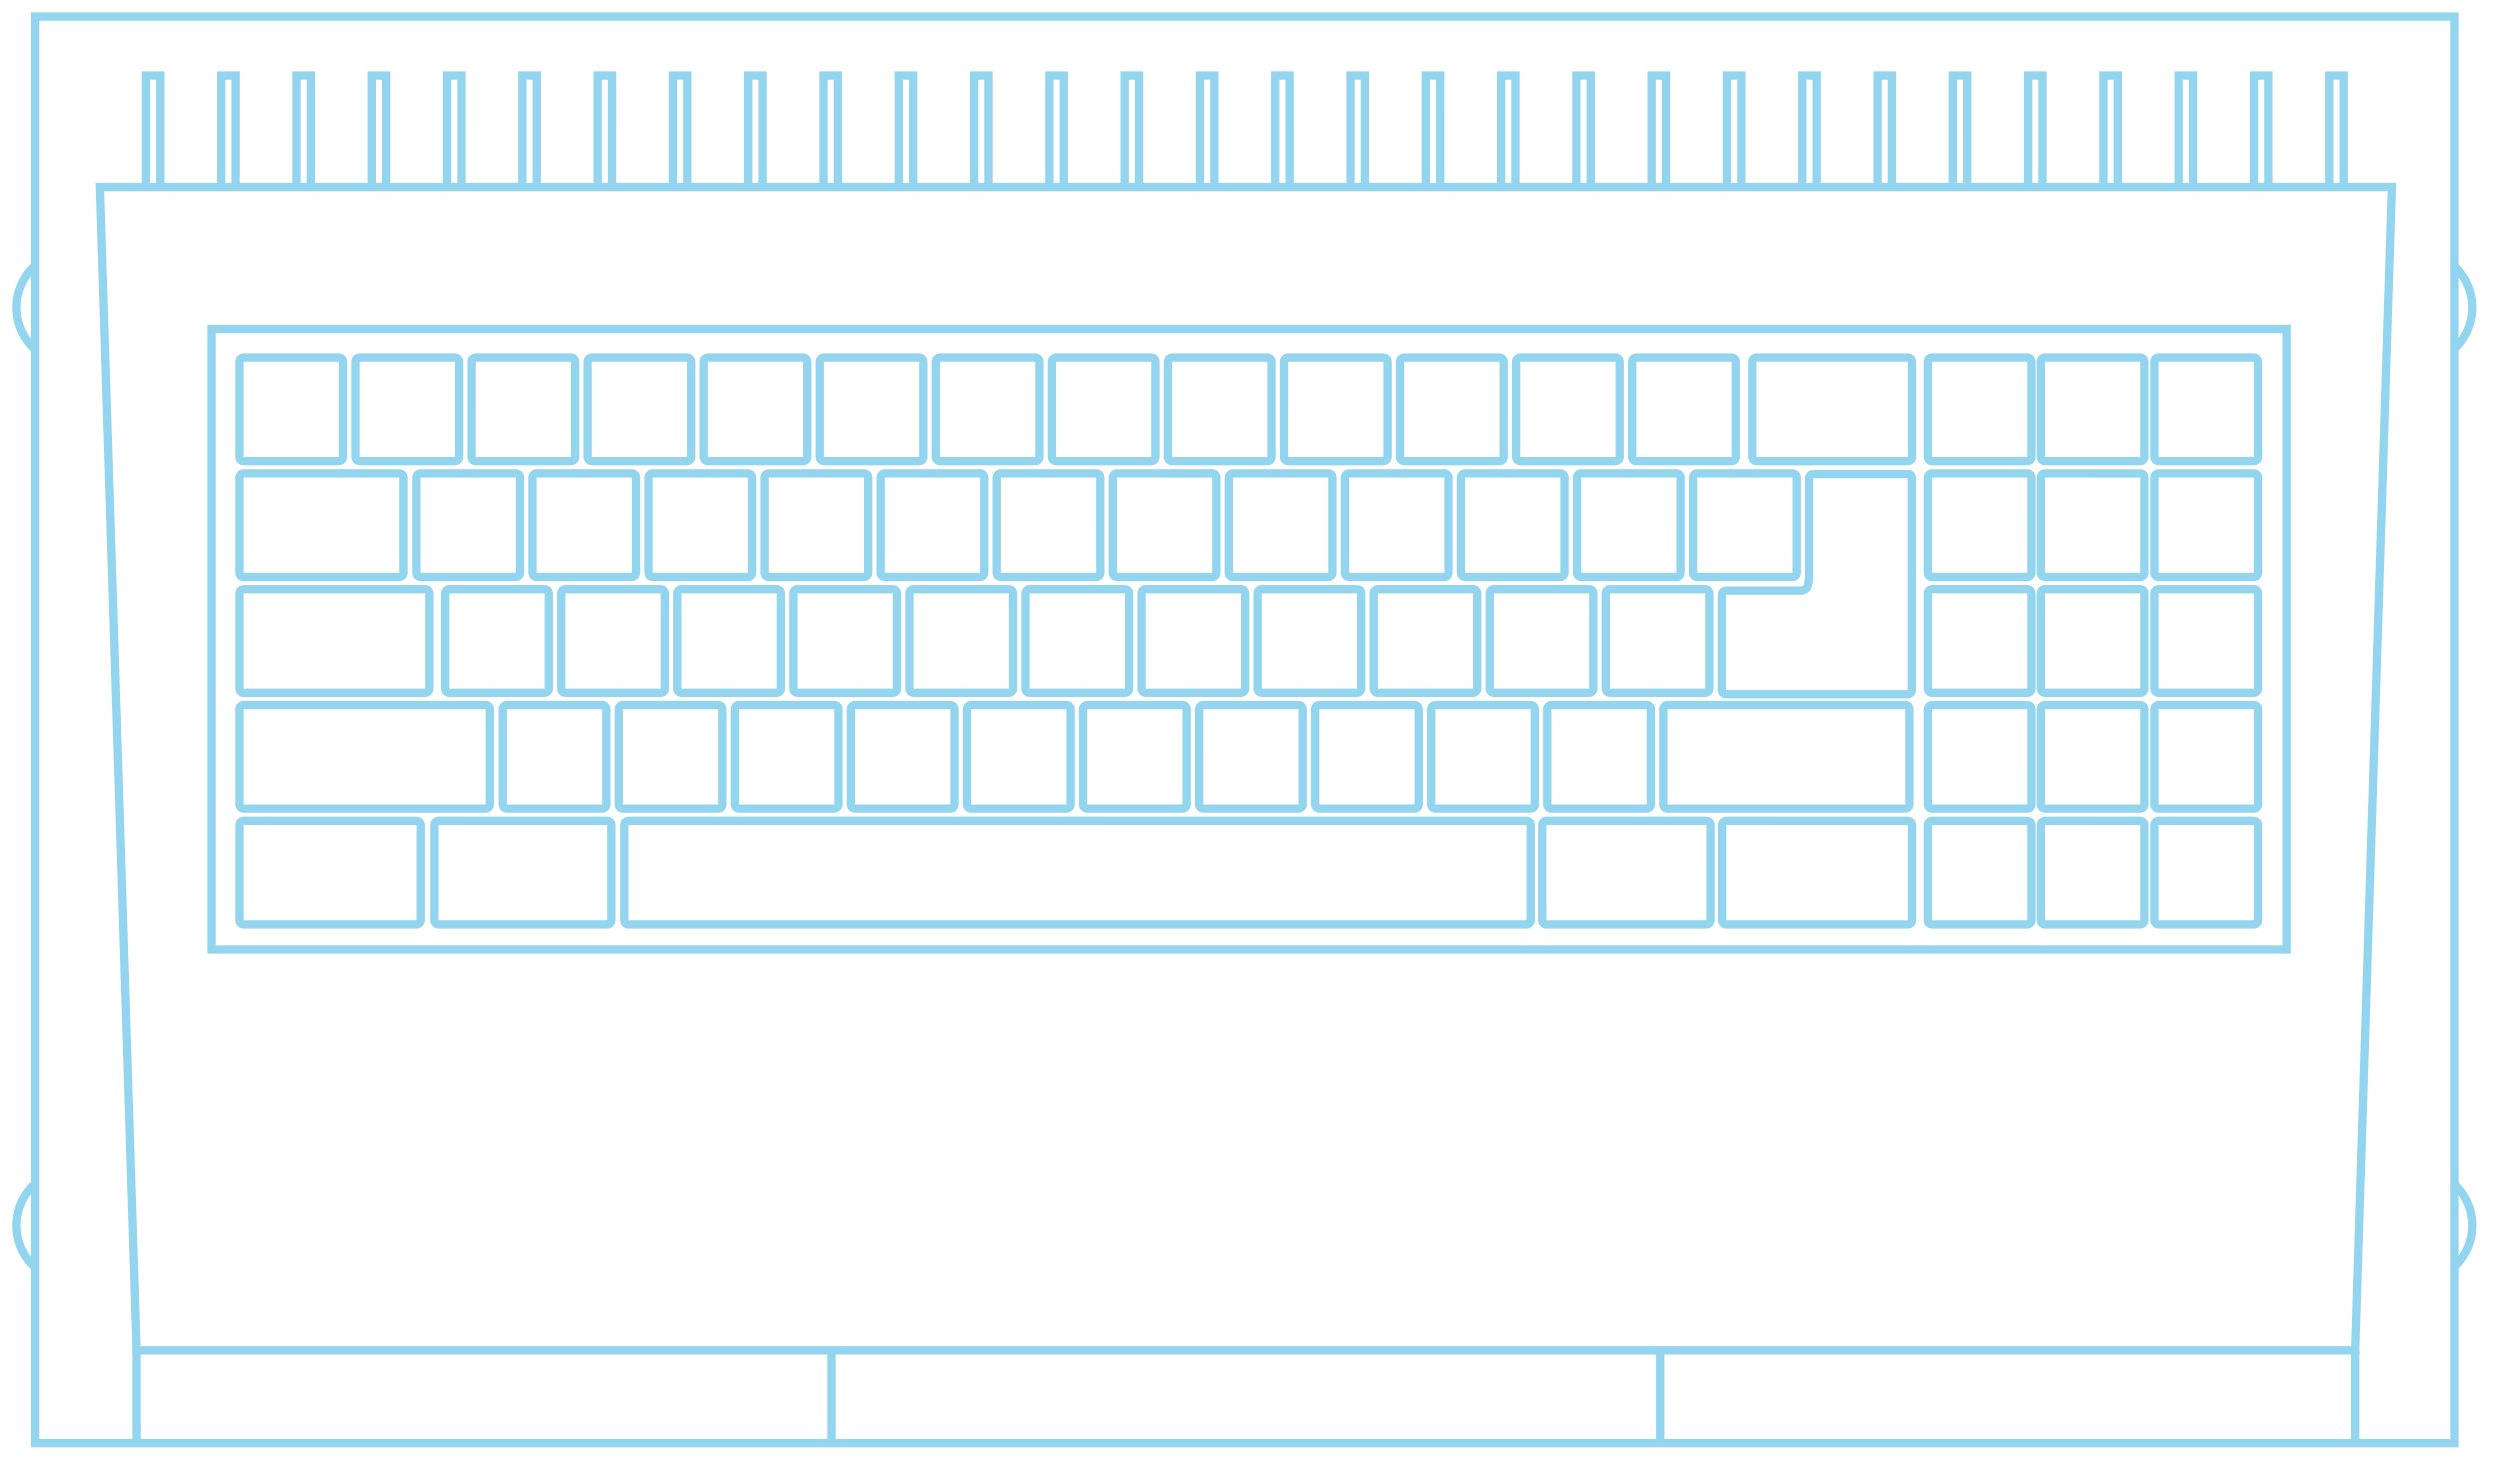 <?xml version="1.0" encoding="utf-8"?>
<!-- Generator: Adobe Illustrator 13.0.0, SVG Export Plug-In . SVG Version: 6.00 Build 14948)  -->
<!DOCTYPE svg PUBLIC "-//W3C//DTD SVG 1.1//EN" "http://www.w3.org/Graphics/SVG/1.1/DTD/svg11.dtd">
<svg version="1.1" id="Layer_4" xmlns="http://www.w3.org/2000/svg" xmlns:xlink="http://www.w3.org/1999/xlink" x="0px" y="0px"
	 width="598.189px" height="350.26px" viewBox="0 0 598.189 350.26" enable-background="new 0 0 598.189 350.26"
	 xml:space="preserve">
<path fill="#93D4EF" d="M58.296,111.342c-1.11,0-2.005-0.897-2.005-2.005l0,0V86.56c0-1.107,0.897-2.005,2.005-2.005l0,0h22.776
	c1.108,0,2.005,0.897,2.005,2.005l0,0v22.776c0,1.108-0.897,2.005-2.005,2.005l0,0H58.296L58.296,111.342z M58.289,86.56v22.776
	l0.006,0.006h22.776l0.006-0.006h-0.002l0.002-22.776l-0.006-0.006H58.296L58.289,86.56L58.289,86.56z"/>
<path fill="#93D4EF" d="M86.065,111.342c-1.107,0-2.003-0.897-2.005-2.005l0,0V86.56c0.002-1.107,0.897-2.005,2.005-2.005l0,0
	h22.778c1.107,0.002,2.003,0.897,2.005,2.005l0,0v22.776c0,1.108-0.897,2.005-2.005,2.005l0,0H86.065L86.065,111.342z M86.061,86.56
	v22.776l0.004,0.006h22.778l0.006-0.006h-0.002l0.002-22.776l-0.006-0.006H86.065L86.061,86.56L86.061,86.56z"/>
<path fill="#93D4EF" d="M113.837,111.342c-1.107,0-2.005-0.897-2.005-2.005l0,0V86.56c0-1.107,0.897-2.005,2.005-2.005l0,0h22.778
	c1.106,0,2.003,0.897,2.005,2.005l0,0v22.776h-0.002c0,1.108-0.896,2.005-2.003,2.005l0,0H113.837L113.837,111.342z M113.833,86.56
	l-0.002,22.776l0.006,0.006h22.778l0.004-0.006V86.56l-0.004-0.006h-22.778C113.837,86.554,113.831,86.56,113.833,86.56
	L113.833,86.56z"/>
<path fill="#93D4EF" d="M141.609,111.342c-1.107,0-2.005-0.897-2.005-2.005l0,0V86.56c0-1.107,0.898-2.005,2.005-2.005l0,0h22.776
	c1.107,0,2.005,0.897,2.005,2.005l0,0v22.776c0,1.108-0.896,2.005-2.005,2.005l0,0H141.609L141.609,111.342z M141.602,86.56v22.776
	l0.006,0.006h22.776l0.006-0.006h-0.002l0.002-22.776l-0.006-0.006h-22.776L141.602,86.56L141.602,86.56z"/>
<path fill="#93D4EF" d="M169.38,111.342c-1.109,0-2.005-0.897-2.007-2.005l0,0V86.56c0-1.107,0.899-2.005,2.007-2.005l0,0h22.776
	c1.108,0,2.005,0.897,2.005,2.005l0,0v22.776c-0.002,1.108-0.897,2.005-2.005,2.005l0,0H169.38L169.38,111.342z M169.374,86.56
	v22.776l0.006,0.006h22.776l0.004-0.006V86.56l-0.004-0.006H169.38L169.374,86.56L169.374,86.56z"/>
<path fill="#93D4EF" d="M197.15,111.342c-1.108,0-2.003-0.897-2.005-2.005l0,0V86.56c0-1.107,0.897-2.005,2.005-2.005l0,0h22.776
	c1.108,0.002,2.005,0.897,2.007,2.005l0,0v22.776c0,1.108-0.897,2.005-2.007,2.005l0,0H197.15L197.15,111.342z M197.146,86.56
	v22.776l0.004,0.006h22.776l0.006-0.006V86.56l-0.006-0.006H197.15L197.146,86.56L197.146,86.56z"/>
<path fill="#93D4EF" d="M224.922,111.342c-1.109,0-2.004-0.897-2.006-2.005l0,0l0.002-22.777c0-1.108,0.897-2.005,2.004-2.005l0,0
	h22.778c1.107,0,2.004,0.897,2.004,2.005l0,0v22.777c-0.002,1.108-0.897,2.005-2.004,2.005l0,0H224.922L224.922,111.342z
	 M247.699,109.343l0.004-0.006V86.56l-0.004-0.004h-22.778l-0.006,0.004v22.777c0,0,0.006,0.006,0.006,0.004l0,0L247.699,109.343
	L247.699,109.343z"/>
<path fill="#93D4EF" d="M252.693,111.341c-1.109,0-2.005-0.898-2.005-2.003l0,0V86.561c0-1.107,0.898-2.005,2.005-2.005l0,0h22.777
	c1.107,0,2.003,0.898,2.003,2.005l0,0v22.777c0,1.105-0.896,2.003-2.003,2.005l0,0L252.693,111.341L252.693,111.341z
	 M252.687,86.561v22.777l0.006,0.004h22.777l0.004-0.004V86.561l-0.004-0.006h-22.777L252.687,86.561L252.687,86.561z"/>
<path fill="#93D4EF" d="M280.463,111.342c-1.107,0-2.004-0.897-2.006-2.004l0,0l0.002-22.777c0-1.109,0.897-2.006,2.004-2.006l0,0
	h22.777c1.108,0.002,2.004,0.897,2.006,2.006l0,0v22.777c-0.002,1.105-0.897,2.002-2.006,2.004l0,0H280.463L280.463,111.342z
	 M280.459,86.561v22.777l0.004,0.004h22.777l0.006-0.004V86.561l-0.006-0.006h-22.777L280.459,86.561L280.459,86.561z"/>
<path fill="#93D4EF" d="M308.234,111.342c-1.108,0-2.005-0.898-2.005-2.004l0,0V86.56c0-1.109,0.898-2.005,2.005-2.005l0,0h22.777
	c1.106,0,2.005,0.896,2.007,2.005l0,0v22.777h-0.002c0,1.108-0.896,2.004-2.005,2.004l0,0H308.234L308.234,111.342z M308.23,86.56
	l-0.002,22.777l0.006,0.004h22.777l0.007-0.004h-0.002l0.002-22.777c0,0-0.007-0.006-0.007-0.004l0,0l-22.777-0.002
	C308.234,86.554,308.228,86.56,308.23,86.56L308.23,86.56z"/>
<path fill="#93D4EF" d="M336.008,111.341c-1.11,0-2.008-0.897-2.008-2.005l0,0V86.561c0-1.108,0.899-2.005,2.008-2.007l0,0
	l22.775,0.002c1.106,0.002,2.001,0.896,2.005,2.005l0,0v22.776h-0.002c0,1.108-0.895,2.005-2.003,2.007l0,0L336.008,111.341
	L336.008,111.341z M336.001,86.561l-0.002,22.776l0.009,0.006h22.775l0.004-0.006V86.561l-0.004-0.006h-22.775
	C336.008,86.554,335.999,86.561,336.001,86.561L336.001,86.561z"/>
<path fill="#93D4EF" d="M363.778,111.342c-1.11,0-2.006-0.898-2.008-2.006l0,0l0.002-22.775c0.002-1.108,0.896-2.003,2.006-2.007
	l0,0l22.775,0.002c1.107,0,2.005,0.896,2.007,2.005l0,0v22.775h-0.002c0,1.108-0.897,2.006-2.005,2.006l0,0H363.778L363.778,111.342
	z M363.771,86.561v22.775l0.007,0.006h22.775l0.006-0.006V86.561l-0.006-0.006h-22.775L363.771,86.561L363.771,86.561z"/>
<path fill="#93D4EF" d="M100.64,139.056c-1.107,0-2.006-0.896-2.006-2.005l0,0v-22.776c0-1.107,0.899-2.006,2.006-2.006l0,0h22.778
	c1.107,0,2.004,0.898,2.004,2.006l0,0v22.776c0,1.109-0.896,2.005-2.004,2.005l0,0H100.64L100.64,139.056z M100.634,114.274v22.776
	l0.006,0.006h22.778l0.004-0.006v-22.776c0,0-0.004-0.006-0.004-0.004l0,0l-22.778-0.002L100.634,114.274L100.634,114.274z"/>
<path fill="#93D4EF" d="M128.41,139.056c-1.107,0-2.004-0.896-2.004-2.005l0,0v-22.776c0-1.107,0.896-2.006,2.004-2.006l0,0h22.778
	c1.107,0.002,2.004,0.898,2.006,2.006l0,0v22.776c-0.002,1.109-0.898,2.003-2.006,2.005l0,0H128.41L128.41,139.056z
	 M128.406,114.274v22.776l0.004,0.006h22.778l0.006-0.006h-0.002l0.002-22.776c0,0-0.006-0.006-0.006-0.004l0,0l-22.778-0.002
	L128.406,114.274L128.406,114.274z"/>
<path fill="#93D4EF" d="M156.182,139.056c-1.107,0-2.006-0.896-2.006-2.005l0,0v-22.776c0-1.107,0.899-2.006,2.006-2.006l0,0h22.776
	c1.107,0,2.006,0.898,2.006,2.006l0,0v22.776c0,1.109-0.898,2.005-2.006,2.005l0,0H156.182L156.182,139.056z M156.177,114.274
	v22.776l0.006,0.006h22.776l0.006-0.006v-22.776c0,0-0.006-0.006-0.006-0.004l0,0l-22.776-0.002L156.177,114.274L156.177,114.274z"
	/>
<path fill="#93D4EF" d="M183.953,139.056c-1.107,0-2.004-0.896-2.006-2.005l0,0l0.002-22.776c0-1.107,0.896-2.006,2.004-2.006l0,0
	h22.778c1.107,0,2.004,0.898,2.004,2.006l0,0v22.776c0,1.109-0.896,2.005-2.004,2.005l0,0H183.953L183.953,139.056z
	 M183.948,114.274v22.776l0.004,0.006h22.778l0.004-0.006v-22.776c0,0-0.004-0.006-0.004-0.004l0,0l-22.778-0.002L183.948,114.274
	L183.948,114.274z"/>
<path fill="#93D4EF" d="M211.725,139.056c-1.107,0-2.006-0.896-2.006-2.005l0,0v-22.776c0-1.107,0.899-2.006,2.006-2.006l0,0h22.776
	c1.107,0,2.006,0.898,2.006,2.006l0,0v22.776c0,1.109-0.898,2.005-2.006,2.005l0,0H211.725L211.725,139.056z M211.719,114.274
	v22.776l0.006,0.006h22.776l0.006-0.006v-22.776c0,0-0.006-0.006-0.006-0.004l0,0l-22.776-0.002L211.719,114.274L211.719,114.274z"
	/>
<path fill="#93D4EF" d="M239.495,139.055c-1.107,0-2.004-0.896-2.004-2.004l0,0v-22.778c0-1.107,0.897-2.004,2.004-2.006l0,0
	l22.777,0.002c1.107,0,2.004,0.896,2.006,2.004l0,0v22.778h-0.002c0,1.107-0.896,2.004-2.004,2.006l0,0L239.495,139.055
	L239.495,139.055z M239.491,114.273v22.778l0.004,0.004h22.777l0.006-0.004h-0.002l0.002-22.778c0,0-0.006-0.006-0.006-0.004l0,0
	l-22.777-0.002L239.491,114.273L239.491,114.273z"/>
<path fill="#93D4EF" d="M267.266,139.056c-1.107,0-2.005-0.897-2.005-2.005l0,0v-22.777c0-1.107,0.898-2.005,2.005-2.005l0,0h22.777
	c1.109,0,2.004,0.897,2.006,2.005l0,0v22.777h-0.002c0,1.107-0.896,2.005-2.004,2.005l0,0H267.266L267.266,139.056z
	 M290.043,137.057l0.006-0.006v-22.777c0,0-0.006-0.006-0.006-0.004l0,0l-22.777-0.002l-0.004,0.006v22.777
	c0,0,0.004,0.006,0.004,0.004l0,0L290.043,137.057L290.043,137.057z"/>
<path fill="#93D4EF" d="M295.039,139.057c-1.109,0-2.005-0.898-2.007-2.005l0,0l0.002-22.778c0-1.107,0.896-2.005,2.005-2.005l0,0
	h22.776c1.106,0.002,2.003,0.898,2.005,2.005l0,0v22.778h-0.002c0,1.107-0.896,2.003-2.003,2.005l0,0H295.039L295.039,139.057z
	 M295.033,114.273v22.778l0.006,0.004h22.776l0.004-0.004v-22.778l-0.004-0.004h-22.776L295.033,114.273L295.033,114.273z"/>
<path fill="#93D4EF" d="M322.808,139.055c-1.106,0-2.004-0.896-2.006-2.004l0,0l0.002-22.777c0-1.108,0.897-2.006,2.004-2.006l0,0
	h22.778c1.106,0,2.004,0.897,2.007,2.006l0,0v22.777h-0.003c0,1.108-0.897,2.004-2.004,2.006l0,0L322.808,139.055L322.808,139.055z
	 M345.587,137.058l0.005-0.006v-22.777l-0.005-0.006h-22.778c0,0-0.006,0.006-0.004,0.006l0,0l-0.002,22.777
	c0,0,0.006,0.006,0.006,0.004l0,0L345.587,137.058L345.587,137.058z"/>
<path fill="#93D4EF" d="M350.578,139.056c-1.105,0-2.004-0.896-2.004-2.004l0,0v-22.776c0-1.108,0.898-2.006,2.004-2.006l0,0h22.779
	c1.107,0,2.004,0.898,2.006,2.006l0,0v22.776h-0.002c0,1.108-0.896,2.004-2.004,2.004l0,0H350.578L350.578,139.056z
	 M350.574,114.275v22.776l0.004,0.004h22.779l0.006-0.004h-0.002l0.002-22.776l-0.006-0.006h-22.779L350.574,114.275
	L350.574,114.275z"/>
<path fill="#93D4EF" d="M378.351,139.055c-1.108-0.002-2.003-0.897-2.007-2.005l0,0l0.002-22.776
	c0.002-1.108,0.896-2.003,2.005-2.007l0,0l22.775,0.002c1.107,0.002,2.003,0.897,2.007,2.005l0,0v22.776h-0.002
	c-0.002,1.107-0.897,2.003-2.005,2.007l0,0L378.351,139.055L378.351,139.055z M378.346,114.274l-0.002,22.776l0.007,0.006h22.775
	l0.007-0.006h-0.002l0.002-22.776l-0.007-0.006h-22.775C378.351,114.268,378.344,114.274,378.346,114.274L378.346,114.274z"/>
<path fill="#93D4EF" d="M406.122,139.055c-1.106,0-2.005-0.896-2.007-2.003l0,0l0.002-22.777c0-1.109,0.898-2.005,2.005-2.005l0,0
	h22.777c1.107,0,2.005,0.896,2.008,2.005l0,0v22.777h-0.003c0,1.107-0.897,2.003-2.005,2.005l0,0L406.122,139.055L406.122,139.055z
	 M406.116,114.274v22.777l0.006,0.004h22.777l0.006-0.004v-22.777l-0.006-0.006h-22.777L406.116,114.274L406.116,114.274z"/>
<path fill="#93D4EF" d="M107.526,166.77c-1.107,0-2.004-0.897-2.006-2.004l0,0l0.002-22.778c0-1.107,0.897-2.004,2.004-2.004l0,0
	h22.778c1.107,0,2.004,0.897,2.004,2.004l0,0v22.778c0,1.107-0.897,2.004-2.004,2.004l0,0H107.526L107.526,166.77z M130.303,164.771
	l0.004-0.006v-22.778c0,0-0.004-0.006-0.004-0.004l0,0l-22.778-0.002l-0.006,0.006v22.778c0,0,0.006,0.006,0.006,0.004l0,0
	L130.303,164.771L130.303,164.771z"/>
<path fill="#93D4EF" d="M135.296,166.77c-1.107,0-2.004-0.897-2.004-2.004l0,0v-22.778c0-1.107,0.897-2.004,2.004-2.004l0,0h22.778
	c1.107,0,2.006,0.897,2.006,2.004l0,0v22.778c0,1.107-0.899,2.004-2.006,2.004l0,0H135.296L135.296,166.77z M158.073,164.771
	l0.006-0.006v-22.778c0,0-0.006-0.006-0.006-0.004l0,0l-22.778-0.002l-0.004,0.006v22.778c0,0,0.004,0.006,0.004,0.004l0,0
	L158.073,164.771L158.073,164.771z"/>
<path fill="#93D4EF" d="M163.068,166.77c-1.109,0-2.004-0.897-2.007-2.004l0,0l0.002-22.778c0-1.107,0.895-2.004,2.004-2.004l0,0
	h22.777c1.107,0,2.004,0.897,2.004,2.004l0,0v22.778c0,1.107-0.897,2.004-2.004,2.004l0,0H163.068L163.068,166.77z M185.845,164.771
	l0.004-0.006v-22.778c0,0-0.004-0.006-0.004-0.004l0,0l-22.777-0.002c0,0-0.006,0.006-0.004,0.006l0,0l-0.002,22.778
	c0,0,0.006,0.006,0.006,0.004l0,0L185.845,164.771L185.845,164.771z"/>
<path fill="#93D4EF" d="M190.84,166.77c-1.109,0-2.006-0.897-2.006-2.004l0,0v-22.778c0-1.107,0.897-2.004,2.006-2.004l0,0h22.778
	c1.107,0,2.002,0.897,2.004,2.004l0,0v22.778h-0.002c0,1.107-0.895,2.004-2.002,2.004l0,0H190.84L190.84,166.77z M213.618,164.771
	l0.004-0.006h-0.002l0.002-22.778c0,0-0.004-0.006-0.004-0.004l0,0l-22.778-0.002l-0.006,0.006v22.778c0,0,0.006,0.006,0.006,0.004
	l0,0L213.618,164.771L213.618,164.771z"/>
<path fill="#93D4EF" d="M218.61,166.77c-1.107,0-2.004-0.897-2.006-2.004l0,0l0.002-22.778c0-1.107,0.897-2.004,2.004-2.004l0,0
	h22.778c1.107,0,2.004,0.897,2.004,2.004l0,0v22.778c0,1.107-0.897,2.004-2.004,2.004l0,0H218.61L218.61,166.77z M241.388,164.771
	l0.004-0.006v-22.778c0,0-0.004-0.006-0.004-0.004l0,0l-22.778-0.002l-0.006,0.006v22.778c0,0,0.006,0.006,0.006,0.004l0,0
	L241.388,164.771L241.388,164.771z"/>
<path fill="#93D4EF" d="M246.38,166.77c-1.107,0-2.004-0.897-2.004-2.004l0,0v-22.778c0-1.107,0.897-2.004,2.004-2.004l0,0h22.778
	c1.107,0,2.006,0.897,2.006,2.004l0,0v22.778c0,1.107-0.899,2.004-2.006,2.004l0,0H246.38L246.38,166.77z M269.158,164.771
	l0.006-0.006v-22.778c0,0-0.006-0.006-0.006-0.004l0,0l-22.778-0.002l-0.004,0.006v22.778c0,0,0.004,0.006,0.004,0.004l0,0
	L269.158,164.771L269.158,164.771z"/>
<path fill="#93D4EF" d="M274.152,166.769c-1.108,0-2.004-0.896-2.004-2.004l0,0v-22.776c0-1.108,0.896-2.006,2.004-2.006l0,0h22.778
	c1.108,0,2.004,0.898,2.004,2.006l0,0v22.776c0,1.108-0.896,2.004-2.004,2.006l0,0L274.152,166.769L274.152,166.769z
	 M274.148,141.989v22.776l0.004,0.006h22.778l0.004-0.006v-22.776l-0.004-0.006h-22.778L274.148,141.989L274.148,141.989z"/>
<path fill="#93D4EF" d="M301.925,166.77c-1.107-0.002-2.005-0.897-2.007-2.005l0,0v-22.776c0.002-1.108,0.899-2.003,2.007-2.005l0,0
	h22.776c1.107,0,2.003,0.897,2.005,2.005l0,0v22.776h-0.002c0,1.106-0.896,2.005-2.003,2.005l0,0H301.925L301.925,166.77z
	 M324.701,164.771l0.004-0.006v-22.776l-0.004-0.006h-22.776l-0.007,0.006v22.776c0,0,0.007,0.006,0.007,0.004l0,0L324.701,164.771
	L324.701,164.771z"/>
<path fill="#93D4EF" d="M329.695,166.769c-1.107,0-2.006-0.896-2.006-2.003l0,0v-22.777c0-1.109,0.898-2.005,2.006-2.005l0,0h22.775
	c1.106,0.002,2.003,0.898,2.007,2.005l0,0v22.777h-0.002c-0.002,1.107-0.898,2.003-2.005,2.006l0,0L329.695,166.769L329.695,166.769
	z M329.689,141.988v22.777l0.006,0.004h22.775l0.006-0.004v-22.777l-0.006-0.006h-22.775L329.689,141.988L329.689,141.988z"/>
<path fill="#93D4EF" d="M357.465,166.771c-1.107,0-2.004-0.899-2.004-2.006l0,0v-22.777c0-1.107,0.896-2.004,2.004-2.006l0,0
	l22.778,0.002c1.107,0,2.005,0.895,2.005,2.004l0,0v22.777c0,1.109-0.897,2.004-2.005,2.006l0,0H357.465L357.465,166.771z
	 M357.461,141.988v22.777l0.004,0.006h22.778l0.005-0.006v-22.777c0,0-0.005-0.006-0.005-0.004l0,0l-22.778-0.002L357.461,141.988
	L357.461,141.988z"/>
<path fill="#93D4EF" d="M385.237,166.77c-1.108-0.002-2.005-0.898-2.007-2.004l0,0l0.002-22.776c0-1.108,0.896-2.004,2.005-2.006
	l0,0h22.776c1.106,0,2.004,0.898,2.004,2.006l0,0v22.776c0,1.108-0.897,2.004-2.004,2.004l0,0H385.237L385.237,166.77z
	 M408.013,164.771l0.006-0.006h-0.002l0.002-22.776l-0.006-0.006h-22.776l-0.006,0.006v22.776c0,0,0.006,0.006,0.006,0.004l0,0
	L408.013,164.771L408.013,164.771z"/>
<path fill="#93D4EF" d="M413.008,167.114c-1.106,0-2.006-0.897-2.006-2.005l0,0v-22.777c0-1.108,0.899-2.005,2.006-2.005l0,0
	c3.871,0,16.006,0,17.685,0l0,0c0.683-0.048,0.639-0.069,0.83-0.344l0,0c0.19-0.324,0.355-1.251,0.352-2.758l0,0h-0.002
	l0.002-22.779c0-1.107,0.897-2.004,2.006-2.006l0,0l22.777,0.002c0.547-0.021,1.138,0.285,1.421,0.717l0,0
	c0.293,0.426,0.366,0.872,0.371,1.287l0,0l-0.003,50.664c0,1.106-0.896,2.005-2.005,2.005l0,0H413.008L413.008,167.114z
	 M413.002,142.332v22.777l0.006,0.004h43.434c0,0,0.006-0.004,0.004-0.004l0,0l0.002-50.664c0-0.001,0-0.003,0-0.004l0,0H433.88
	l-0.007,0.004v22.779h-0.999l0.999,0.002c-0.019,1.616-0.104,2.741-0.58,3.687l0,0c-0.476,0.995-1.604,1.463-2.601,1.413l0,0
	c-1.679,0-13.813,0-17.685,0l0,0L413.002,142.332L413.002,142.332z"/>
<path fill="#93D4EF" d="M121.297,194.482c-1.108,0-2.005-0.896-2.005-2.003l0,0v-22.778c0-1.108,0.898-2.005,2.005-2.007l0,0
	l22.778,0.002c1.107,0,2.003,0.896,2.003,2.005l0,0v22.778c0,1.107-0.896,2.003-2.003,2.006l0,0L121.297,194.482L121.297,194.482z
	 M144.075,192.484l0.004-0.005v-22.778l-0.004-0.006h-22.778l-0.006,0.006v22.778c0,0,0.006,0.005,0.006,0.003l0,0L144.075,192.484
	L144.075,192.484z"/>
<path fill="#93D4EF" d="M58.294,194.482c-1.108,0-2.003-0.896-2.005-2.003l0,0v-22.778c0-1.108,0.898-2.005,2.005-2.005l0,0h57.894
	c1.106,0,2.005,0.896,2.005,2.005l0,0v22.778c-0.002,1.107-0.898,2.003-2.005,2.006l0,0L58.294,194.482L58.294,194.482z
	 M116.188,192.484l0.004-0.005v-22.778c0,0-0.004-0.006-0.004-0.004l0,0l-57.894-0.002l-0.004,0.006v22.778
	c0,0,0.004,0.005,0.004,0.003l0,0L116.188,192.484L116.188,192.484z"/>
<path fill="#93D4EF" d="M149.068,194.482c-1.108,0-2.005-0.896-2.005-2.003l0,0v-22.778c0-1.108,0.896-2.005,2.005-2.007l0,0
	l22.776,0.002c1.109,0,2.005,0.896,2.007,2.005l0,0v22.778h-0.002c0,1.107-0.896,2.003-2.005,2.006l0,0L149.068,194.482
	L149.068,194.482z M171.844,192.484l0.006-0.005v-22.778l-0.006-0.006h-22.776c0,0-0.006,0.006-0.004,0.006l0,0l-0.002,22.778
	c0,0,0.006,0.005,0.006,0.003l0,0L171.844,192.484L171.844,192.484z"/>
<path fill="#93D4EF" d="M176.84,194.482c-1.109,0-2.005-0.896-2.007-2.003l0,0l0.002-22.778c0-1.108,0.896-2.005,2.005-2.007l0,0
	l22.776,0.002c1.108,0,2.005,0.896,2.005,2.005l0,0v22.778c0,1.107-0.896,2.003-2.005,2.006l0,0L176.84,194.482L176.84,194.482z
	 M199.616,192.484l0.004-0.005v-22.778l-0.004-0.006H176.84l-0.006,0.006v22.778c0,0,0.006,0.005,0.006,0.003l0,0L199.616,192.484
	L199.616,192.484z"/>
<path fill="#93D4EF" d="M204.611,194.482c-1.109,0-2.005-0.896-2.007-2.003l0,0v-22.778c0-1.108,0.898-2.005,2.007-2.007l0,0
	l22.776,0.002c1.108,0,2.005,0.896,2.005,2.005l0,0v22.778c-0.002,1.107-0.896,2.003-2.005,2.006l0,0L204.611,194.482
	L204.611,194.482z M227.387,192.484l0.004-0.005v-22.778l-0.004-0.006h-22.776l-0.006,0.006v22.778c0,0,0.006,0.005,0.006,0.003l0,0
	L227.387,192.484L227.387,192.484z"/>
<path fill="#93D4EF" d="M232.38,194.482c-1.106,0-2.003-0.896-2.005-2.003l0,0v-22.778c0.002-1.108,0.898-2.003,2.005-2.007l0,0
	l22.779,0.002c1.106,0.002,2.003,0.896,2.005,2.005l0,0v22.778c-0.002,1.107-0.898,2.003-2.005,2.006l0,0L232.38,194.482
	L232.38,194.482z M255.159,192.484l0.004-0.005v-22.778l-0.004-0.006H232.38l-0.004,0.006v22.778c0,0,0.004,0.005,0.004,0.003l0,0
	L255.159,192.484L255.159,192.484z"/>
<path fill="#93D4EF" d="M260.152,194.482c-1.108,0-2.003-0.896-2.005-2.003l0,0v-22.778c0-1.108,0.896-2.005,2.005-2.007l0,0
	l22.776,0.002c1.109,0,2.007,0.896,2.007,2.005l0,0v22.778c-0.002,1.107-0.898,2.003-2.007,2.006l0,0L260.152,194.482
	L260.152,194.482z M282.928,192.484l0.006-0.005v-22.778l-0.006-0.006h-22.776l-0.004,0.006v22.778c0,0,0.004,0.005,0.004,0.003l0,0
	L282.928,192.484L282.928,192.484z"/>
<path fill="#93D4EF" d="M287.923,194.482c-1.108,0-2.005-0.896-2.005-2.003l0,0v-22.778c0-1.108,0.896-2.005,2.005-2.007l0,0
	l22.779,0.002c1.106,0.002,2,0.898,2.003,2.005l0,0v22.778c0,1.107-0.896,2.003-2.003,2.006l0,0L287.923,194.482L287.923,194.482z
	 M310.702,192.484l0.004-0.005h-0.002l0.002-22.778l-0.004-0.006h-22.779c0,0-0.006,0.006-0.004,0.006l0,0l-0.002,22.778
	c0,0,0.006,0.005,0.006,0.003l0,0L310.702,192.484L310.702,192.484z"/>
<path fill="#93D4EF" d="M315.694,194.483c-1.11,0-2.005-0.898-2.005-2.004l0,0v-22.778c0.002-1.107,0.897-2.006,2.005-2.006l0,0
	h22.779c1.107,0,2,0.899,2.004,2.006l0,0v22.778h-0.002c0,1.105-0.895,2.004-2.002,2.004l0,0H315.694L315.694,194.483z
	 M315.689,169.702v22.778l0.005,0.004h22.779l0.004-0.004h-0.002l0.002-22.778l-0.004-0.006h-22.779L315.689,169.702
	L315.689,169.702z"/>
<path fill="#93D4EF" d="M343.466,194.482c-1.109,0-2.005-0.896-2.007-2.003l0,0l0.002-22.777c0-1.109,0.897-2.007,2.005-2.007l0,0
	h22.777c1.107,0,2.001,0.899,2.005,2.007l0,0v22.777h-0.002c0,1.104-0.894,2.003-2.003,2.005l0,0L343.466,194.482L343.466,194.482z
	 M343.46,169.702v22.777l0.006,0.004h22.777l0.005-0.004v-22.777l-0.005-0.006h-22.777L343.46,169.702L343.46,169.702z"/>
<path fill="#93D4EF" d="M371.235,194.483c-1.109-0.002-2.003-0.896-2.006-2.004l0,0v-22.777c0-1.108,0.899-2.007,2.006-2.007l0,0
	h22.779c1.106,0,2.003,0.899,2.005,2.007l0,0v22.777h-0.002c0,1.107-0.896,2.002-2.003,2.004l0,0H371.235L371.235,194.483z
	 M394.014,192.484l0.004-0.005v-22.777c0,0-0.004-0.008-0.004-0.006l0,0l-22.779-0.002l-0.004,0.008v22.777
	c0,0,0.004,0.005,0.004,0.003l0,0L394.014,192.484L394.014,192.484z"/>
<path fill="#93D4EF" d="M399.009,194.483c-1.11,0-2.005-0.896-2.008-2.004l0,0l0.003-22.777c0-1.108,0.896-2.005,2.005-2.008l0,0
	h56.859c1.106,0,2.003,0.899,2.006,2.008l0,0v22.777h-0.003c0,1.107-0.896,2.002-2.003,2.004l0,0H399.009L399.009,194.483z
	 M399.003,169.703l-0.002,22.777l0.008,0.005h56.859l0.004-0.005v-22.777l-0.004-0.006h-56.859
	C399.009,169.696,399.001,169.703,399.003,169.703L399.003,169.703z"/>
<path fill="#93D4EF" d="M462.295,111.342c-1.108,0-2.006-0.898-2.006-2.004l0,0V86.56c0-1.108,0.897-2.004,2.006-2.006l0,0h22.777
	c1.106,0.002,2.004,0.898,2.006,2.006l0,0v22.777h-0.002c0,1.106-0.896,2.004-2.004,2.004l0,0H462.295L462.295,111.342z
	 M462.289,86.56v22.777l0.006,0.004h22.777l0.007-0.004h-0.003l0.003-22.777l-0.007-0.006h-22.777L462.289,86.56L462.289,86.56z"/>
<path fill="#93D4EF" d="M489.32,111.341c-1.109,0-2.004-0.897-2.006-2.004l0,0l0.002-22.777c0.002-1.108,0.896-2.002,2.004-2.006
	l0,0l22.777,0.002c1.105,0,2.004,0.896,2.006,2.004l0,0v22.777h-0.002c0,1.107-0.896,2.004-2.004,2.006l0,0L489.32,111.341
	L489.32,111.341z M512.097,109.343l0.006-0.006h-0.002l0.002-22.777c0,0-0.006-0.006-0.006-0.004l0,0l-22.777-0.002
	c0,0-0.006,0.006-0.004,0.006l0,0l-0.002,22.777c0,0,0.006,0.006,0.006,0.004l0,0L512.097,109.343L512.097,109.343z"/>
<path fill="#93D4EF" d="M516.518,111.341c-1.108,0-2.006-0.896-2.008-2.004l0,0l0.002-22.777c0-1.109,0.897-2.004,2.006-2.006l0,0
	l22.777,0.002c1.106,0,2.004,0.896,2.006,2.004l0,0v22.777H541.3c0,1.109-0.897,2.004-2.004,2.006l0,0L516.518,111.341
	L516.518,111.341z M516.512,86.56l-0.002,22.777l0.008,0.006h22.777l0.006-0.006H539.3l0.002-22.777c0,0-0.006-0.006-0.006-0.004
	l0,0l-22.777-0.002C516.518,86.554,516.51,86.56,516.512,86.56L516.512,86.56z"/>
<path fill="#93D4EF" d="M462.295,139.057c-1.108-0.002-2.006-0.898-2.006-2.006l0,0v-22.777c0-1.108,0.897-2.004,2.006-2.004l0,0
	h22.777c1.106,0,2.004,0.896,2.006,2.004l0,0v22.777h-0.002c0,1.108-0.897,2.004-2.004,2.006l0,0H462.295L462.295,139.057z
	 M462.289,114.273v22.777l0.006,0.006h22.777l0.007-0.006h-0.003l0.003-22.777l-0.007-0.004h-22.777L462.289,114.273
	L462.289,114.273z"/>
<path fill="#93D4EF" d="M489.32,139.055c-1.107,0-2.002-0.896-2.006-2.004l0,0l0.002-22.777c0.002-1.106,0.896-2.002,2.004-2.007
	l0,0l22.777,0.002c1.105,0,2.004,0.896,2.006,2.004l0,0v22.777h-0.002c0,1.107-0.898,2.004-2.004,2.006l0,0L489.32,139.055
	L489.32,139.055z M512.097,137.057l0.006-0.006h-0.002l0.002-22.777c0,0-0.006-0.006-0.006-0.004l0,0l-22.777-0.002
	c0,0-0.006,0.006-0.004,0.006l0,0l-0.002,22.777c0,0,0.006,0.006,0.006,0.004l0,0L512.097,137.057L512.097,137.057z"/>
<path fill="#93D4EF" d="M516.518,139.056c-1.108,0-2.006-0.897-2.008-2.004l0,0l0.002-22.776c0-1.109,0.897-2.007,2.006-2.007l0,0
	h22.777c1.106,0,2.004,0.897,2.006,2.007l0,0v22.776H541.3c0,1.107-0.897,2.004-2.004,2.004l0,0H516.518L516.518,139.056z
	 M516.512,114.275l-0.002,22.776l0.008,0.004h22.777l0.006-0.004H539.3l0.002-22.776l-0.006-0.006h-22.777
	C516.518,114.269,516.51,114.275,516.512,114.275L516.512,114.275z"/>
<path fill="#93D4EF" d="M462.295,166.77c-1.108,0-2.006-0.898-2.006-2.004l0,0v-22.777c0-1.108,0.897-2.006,2.006-2.006l0,0h22.777
	c1.106,0,2.004,0.898,2.006,2.006l0,0v22.777h-0.002c0,1.106-0.897,2.004-2.004,2.004l0,0H462.295L462.295,166.77z M462.289,141.988
	v22.777l0.006,0.004h22.777l0.007-0.004h-0.003l0.003-22.777l-0.007-0.006h-22.777L462.289,141.988L462.289,141.988z"/>
<path fill="#93D4EF" d="M489.32,166.771c-1.107-0.002-2.002-0.899-2.006-2.007l0,0l0.002-22.777
	c0.002-1.105,0.896-2.002,2.004-2.004l0,0h22.777c1.105,0,2.004,0.896,2.006,2.004l0,0v22.777h-0.002
	c0,1.108-0.898,2.007-2.004,2.007l0,0H489.32L489.32,166.771z M489.316,141.987l-0.002,22.777l0.006,0.006h22.777l0.006-0.006
	h-0.002l0.002-22.777c0,0-0.006-0.006-0.006-0.004l0,0l-22.777-0.002C489.32,141.981,489.314,141.987,489.316,141.987
	L489.316,141.987z"/>
<path fill="#93D4EF" d="M516.518,166.77c-1.108,0-2.006-0.897-2.008-2.004l0,0l0.002-22.778c0-1.107,0.897-2.004,2.006-2.004l0,0
	h22.777c1.106,0,2.004,0.897,2.006,2.004l0,0v22.778H541.3c0,1.107-0.897,2.004-2.004,2.004l0,0H516.518L516.518,166.77z
	 M516.512,141.987l-0.002,22.778l0.008,0.004h22.777l0.006-0.004H539.3l0.002-22.778l-0.006-0.004h-22.777
	C516.518,141.983,516.51,141.987,516.512,141.987L516.512,141.987z"/>
<path fill="#93D4EF" d="M462.295,194.482c-1.108,0-2.004-0.896-2.006-2.004l0,0v-22.777c0-1.108,0.897-2.004,2.006-2.006l0,0h22.777
	c1.106,0.002,2.004,0.898,2.006,2.006l0,0v22.777h-0.002c0,1.108-0.896,2.004-2.004,2.006l0,0L462.295,194.482L462.295,194.482z
	 M485.072,192.484l0.007-0.006h-0.003l0.003-22.777l-0.007-0.006h-22.777l-0.006,0.006v22.777c0,0,0.006,0.006,0.006,0.004l0,0
	L485.072,192.484L485.072,192.484z"/>
<path fill="#93D4EF" d="M489.32,194.482c-1.109,0-2.004-0.896-2.006-2.002l0,0l0.002-22.779c0.002-1.107,0.896-2.004,2.004-2.006
	l0,0l22.777,0.002c1.105,0,2.004,0.897,2.006,2.004l0,0v22.779h-0.002c0,1.105-0.896,2.002-2.004,2.004l0,0L489.32,194.482
	L489.32,194.482z M512.097,192.484l0.006-0.004h-0.002l0.002-22.779c0,0-0.006-0.006-0.006-0.004l0,0l-22.777-0.002
	c0,0-0.006,0.006-0.004,0.006l0,0l-0.002,22.779c0,0,0.006,0.004,0.006,0.002l0,0L512.097,192.484L512.097,192.484z"/>
<path fill="#93D4EF" d="M516.518,194.482c-1.108,0-2.006-0.896-2.008-2.002l0,0l0.002-22.779c0-1.109,0.897-2.006,2.006-2.006l0,0
	h22.777c1.106,0,2.004,0.897,2.006,2.006l0,0v22.779H541.3c0,1.106-0.897,2.002-2.004,2.004l0,0L516.518,194.482L516.518,194.482z
	 M539.296,192.484l0.006-0.004H539.3l0.002-22.779l-0.006-0.006h-22.777c0,0-0.008,0.006-0.006,0.006l0,0l-0.002,22.779
	c0,0,0.008,0.004,0.008,0.002l0,0L539.296,192.484L539.296,192.484z"/>
<path fill="#93D4EF" d="M462.295,222.197c-1.106,0-2.006-0.896-2.006-2.004l0,0v-22.777c0.002-1.108,0.897-2.004,2.006-2.006l0,0
	h22.777c1.108,0.002,2.004,0.897,2.006,2.006l0,0v22.777h-0.002c0,1.108-0.897,2.004-2.004,2.004l0,0H462.295L462.295,222.197z
	 M462.289,197.416v22.777l0.006,0.004h22.777l0.007-0.004h-0.003l0.003-22.777l-0.007-0.006h-22.777L462.289,197.416
	L462.289,197.416z"/>
<path fill="#93D4EF" d="M489.32,222.196c-1.107-0.003-2.004-0.897-2.006-2.003l0,0l0.002-22.778c0-1.108,0.895-2.005,2.004-2.005
	l0,0h22.777c1.107,0,2.004,0.896,2.006,2.005l0,0v22.778h-0.002c0,1.108-0.898,2.003-2.004,2.005l0,0L489.32,222.196L489.32,222.196
	z M512.097,220.198l0.006-0.005h-0.002l0.002-22.778l-0.006-0.005H489.32c0,0-0.006,0.005-0.004,0.005l0,0l-0.002,22.778
	c0,0,0.006,0.005,0.006,0.003l0,0L512.097,220.198L512.097,220.198z"/>
<path fill="#93D4EF" d="M516.518,222.197c-1.108,0-2.006-0.896-2.008-2.003l0,0l0.002-22.778c0-1.109,0.897-2.005,2.006-2.007l0,0
	l22.777,0.002c1.106,0,2.004,0.896,2.006,2.005l0,0v22.778H541.3c0,1.107-0.897,2.003-2.004,2.003l0,0H516.518L516.518,222.197z
	 M539.296,220.199l0.006-0.005H539.3l0.002-22.778c0,0-0.006-0.007-0.006-0.004l0,0l-22.777-0.003c0,0-0.008,0.007-0.006,0.007l0,0
	l-0.002,22.778c0,0,0.008,0.005,0.008,0.002l0,0L539.296,220.199L539.296,220.199z"/>
<path fill="#93D4EF" d="M391.548,111.342c-1.106,0-2.006-0.896-2.006-2.006l0,0V86.56c0-1.107,0.899-2.004,2.006-2.006l0,0
	l22.777,0.002c1.107,0.002,2.002,0.899,2.006,2.004l0,0v22.777h-0.002c0,1.107-0.895,2.006-2.004,2.006l0,0H391.548L391.548,111.342
	z M391.542,86.56v22.777l0.006,0.006h22.777l0.006-0.006h-0.002l0.002-22.777l-0.006-0.004h-22.777L391.542,86.56L391.542,86.56z"/>
<path fill="#93D4EF" d="M420.294,111.343c-1.106-0.002-2.006-0.897-2.006-2.005l0,0V86.56c0-1.108,0.899-2.006,2.006-2.006l0,0
	h36.205c1.106,0.002,2.001,0.899,2.005,2.006l0,0v22.777h-0.002c0,1.106-0.895,2.005-2.003,2.005l0,0H420.294L420.294,111.343z
	 M420.289,86.56l-0.002,22.777l0.007,0.004h36.205l0.004-0.004V86.56c0,0-0.004-0.006-0.004-0.004l0,0l-36.205-0.002
	C420.294,86.554,420.287,86.56,420.289,86.56L420.289,86.56z"/>
<path fill="#93D4EF" d="M413.065,222.196c-1.109,0-2.006-0.894-2.008-2.002l0,0l0.002-22.779c0-1.108,0.896-2.003,2.006-2.006l0,0
	l43.434,0.003c1.108,0,2.003,0.896,2.005,2.003l0,0v22.779h-0.002c0,1.106-0.896,2-2.003,2.004l0,0L413.065,222.196L413.065,222.196
	z M456.499,220.199l0.004-0.005v-22.779c0,0-0.004-0.006-0.004-0.004l0,0l-43.434-0.002l-0.007,0.006v22.779
	c0,0,0.007,0.005,0.007,0.002l0,0L456.499,220.199L456.499,220.199z"/>
<path fill="#93D4EF" d="M58.296,222.196c-1.108,0-2.006-0.896-2.006-2.002l0,0v-22.778c0-1.108,0.897-2.006,2.006-2.006l0,0h41.367
	c1.108,0,2.005,0.897,2.005,2.006l0,0v22.778c0,1.108-0.899,2.002-2.005,2.004l0,0L58.296,222.196L58.296,222.196z M99.663,220.199
	l0.006-0.005v-22.778c0,0-0.006-0.007-0.006-0.004l0,0l-41.367-0.003l-0.006,0.007v22.778c0,0,0.006,0.005,0.006,0.002l0,0
	L99.663,220.199L99.663,220.199z"/>
<path fill="#93D4EF" d="M58.295,166.77c-1.107,0-2.005-0.897-2.005-2.004l0,0v-22.778c0-1.107,0.897-2.004,2.005-2.004l0,0h43.434
	c1.109,0,2.006,0.897,2.006,2.004l0,0v22.778c0,1.107-0.897,2.004-2.006,2.004l0,0H58.295L58.295,166.77z M101.728,164.771
	l0.006-0.006v-22.778c0,0-0.006-0.006-0.006-0.004l0,0l-43.434-0.002l-0.004,0.006v22.778c0,0,0.004,0.006,0.004,0.004l0,0
	L101.728,164.771L101.728,164.771z"/>
<path fill="#93D4EF" d="M58.295,139.056c-1.107,0-2.006-0.896-2.006-2.003l0,0v-22.778c0-1.107,0.898-2.006,2.006-2.006l0,0h37.236
	c1.107,0,2.006,0.898,2.006,2.006l0,0v22.778c0,1.107-0.898,2.003-2.006,2.003l0,0H58.295L58.295,139.056z M58.291,114.274
	l-0.002,22.778l0.006,0.004h37.236l0.006-0.004v-22.778c0,0-0.006-0.006-0.006-0.004l0,0l-37.236-0.002
	C58.295,114.268,58.289,114.274,58.291,114.274L58.291,114.274z"/>
<path fill="#93D4EF" d="M370.029,222.196c-1.106,0-2.004-0.895-2.006-2.003l0,0l0.002-22.779c0-1.106,0.897-2.004,2.004-2.004l0,0
	h38.271c1.109,0,2.003,0.897,2.005,2.004l0,0v22.779h-0.002c0,1.106-0.896,2.001-2.003,2.005l0,0L370.029,222.196L370.029,222.196z
	 M370.025,197.414l-0.002,22.779l0.006,0.005h38.271l0.005-0.005h-0.002l0.002-22.779l-0.005-0.004h-38.271
	C370.029,197.41,370.023,197.414,370.025,197.414L370.025,197.414z"/>
<path fill="#93D4EF" d="M104.943,222.196c-1.108,0-2.005-0.894-2.007-2.002l0,0l0.002-22.778c0-1.108,0.897-2.006,2.005-2.006l0,0
	h40.335c1.108,0,2.004,0.897,2.006,2.006l0,0v22.778h-0.002c0,1.106-0.897,2.002-2.004,2.004l0,0L104.943,222.196L104.943,222.196z
	 M145.278,220.199l0.004-0.005v-22.778c0,0-0.004-0.007-0.004-0.004l0,0l-40.335-0.003l-0.006,0.007v22.778
	c0,0,0.006,0.005,0.006,0.002l0,0L145.278,220.199L145.278,220.199z"/>
<path fill="#93D4EF" d="M150.387,222.198c-1.107,0-2.007-0.896-2.007-2.005l0,0v-22.777c0-1.108,0.898-2.004,2.007-2.007l0,0
	l214.879,0.003c1.106,0,2.005,0.896,2.005,2.004l0,0v22.777c0,1.109-0.898,2.005-2.005,2.005l0,0H150.387L150.387,222.198z
	 M150.381,197.416v22.777l0.006,0.004h214.879l0.006-0.004h-0.002l0.002-22.777l-0.006-0.006H150.387L150.381,197.416
	L150.381,197.416z"/>
<path fill="#93D4EF" d="M49.62,228.18V77.711h498.522v149.466v1.002H49.62L49.62,228.18z M547.142,227.178v-0.999V227.178
	L547.142,227.178z M51.62,226.179H546.14V79.713H51.62V226.179L51.62,226.179z"/>
<path fill="#93D4EF" d="M32.675,324.102v-1.001l0.999-0.032l-0.999,0.032V324.102h-0.969L22.863,43.759h550.485l-8.843,280.342
	H32.675L32.675,324.102z M562.568,322.1l8.716-276.341H24.926L33.642,322.1H562.568L562.568,322.1z"/>
<path fill="#93D4EF" d="M7.403,346.308V2.963h580.891v342.345v1H7.403L7.403,346.308z M587.293,345.308v-1.002V345.308
	L587.293,345.308z M9.403,344.306h576.888V4.964H9.403V344.306L9.403,344.306z"/>
<polygon fill="#93D4EF" points="31.674,345.306 31.674,323.102 33.674,323.102 33.674,345.306 31.674,345.306 "/>
<polygon fill="#93D4EF" points="197.956,345.049 197.956,323.102 199.956,323.102 199.956,345.049 197.956,345.049 "/>
<polygon fill="#93D4EF" points="396.256,345.306 396.256,323.102 398.256,323.102 398.256,345.306 396.256,345.306 "/>
<polygon fill="#93D4EF" points="562.537,345.048 562.537,323.103 564.538,323.103 564.538,345.048 562.537,345.048 "/>
<polygon fill="#93D4EF" points="37.354,44.931 37.354,19.078 35.912,19.078 35.912,44.931 33.913,44.931 33.913,17.079 
	39.355,17.079 39.355,44.931 37.354,44.931 "/>
<polygon fill="#93D4EF" points="55.37,44.931 55.37,19.078 53.927,19.078 53.927,44.931 51.927,44.931 51.927,17.079 57.369,17.079 
	57.369,44.931 55.37,44.931 "/>
<polygon fill="#93D4EF" points="73.384,44.931 73.384,19.078 71.942,19.078 71.942,44.931 69.943,44.931 69.943,17.079 
	75.385,17.079 75.385,44.931 73.384,44.931 "/>
<polygon fill="#93D4EF" points="91.4,44.931 91.4,19.078 89.957,19.078 89.957,44.931 87.957,44.931 87.957,17.079 93.399,17.079 
	93.399,44.931 91.4,44.931 "/>
<polygon fill="#93D4EF" points="109.414,44.931 109.414,19.078 107.971,19.078 107.971,44.931 105.972,44.931 105.972,17.079 
	111.413,17.079 111.415,44.931 109.414,44.931 "/>
<polygon fill="#93D4EF" points="127.429,44.931 127.429,19.078 125.987,19.078 125.987,44.931 123.987,44.931 123.987,17.079 
	129.428,17.079 129.428,44.931 127.429,44.931 "/>
<polygon fill="#93D4EF" points="145.444,44.931 145.444,19.078 144.001,19.078 144.001,44.931 142.002,44.931 142.002,17.079 
	147.443,17.079 147.445,44.931 145.444,44.931 "/>
<polygon fill="#93D4EF" points="163.459,44.931 163.457,19.078 162.015,19.078 162.015,44.931 162.017,44.931 160.016,44.931 
	160.016,17.079 165.458,17.079 165.458,44.931 163.459,44.931 "/>
<polygon fill="#93D4EF" points="181.474,44.931 181.472,19.078 180.031,19.078 180.031,44.931 178.031,44.931 178.031,17.079 
	183.472,17.079 183.472,44.931 181.474,44.931 "/>
<polygon fill="#93D4EF" points="199.488,44.932 199.488,19.078 198.046,19.078 198.046,44.932 196.045,44.932 196.045,17.079 
	201.487,17.079 201.489,44.932 199.488,44.932 "/>
<polygon fill="#93D4EF" points="217.502,44.93 217.502,19.078 216.061,19.078 216.061,44.93 214.06,44.93 214.06,17.078 
	219.501,17.078 219.504,44.93 217.502,44.93 "/>
<polygon fill="#93D4EF" points="235.517,44.932 235.517,19.078 234.075,19.078 234.075,44.932 232.075,44.932 232.075,17.079 
	237.517,17.079 237.517,44.932 235.517,44.932 "/>
<polygon fill="#93D4EF" points="253.532,44.931 253.532,19.078 252.091,19.078 252.091,44.931 250.091,44.931 250.091,17.078 
	255.532,17.078 255.532,44.931 253.532,44.931 "/>
<polygon fill="#93D4EF" points="271.548,44.932 271.548,19.079 270.105,19.079 270.105,44.932 268.105,44.932 268.105,17.079 
	273.546,17.079 273.548,44.932 271.548,44.932 "/>
<polygon fill="#93D4EF" points="289.562,44.93 289.562,19.078 288.12,19.078 288.12,44.93 286.119,44.93 286.119,17.077 
	291.562,17.077 291.562,44.93 289.562,44.93 "/>
<polygon fill="#93D4EF" points="307.577,44.932 307.575,19.078 306.134,19.078 306.134,44.932 304.135,44.932 304.135,17.079 
	309.575,17.079 309.577,44.932 307.577,44.932 "/>
<polygon fill="#93D4EF" points="325.591,44.931 325.591,19.078 324.146,19.078 324.146,44.931 324.149,44.931 322.147,44.931 
	322.147,17.079 327.59,17.079 327.592,44.931 325.591,44.931 "/>
<polygon fill="#93D4EF" points="343.606,44.931 343.606,19.079 342.163,19.079 342.163,44.931 342.165,44.931 340.164,44.931 
	340.164,17.078 345.605,17.078 345.607,44.931 343.606,44.931 "/>
<polygon fill="#93D4EF" points="361.62,44.932 361.62,19.077 360.177,19.077 360.177,44.932 358.178,44.932 358.178,17.078 
	363.62,17.078 363.62,44.932 361.62,44.932 "/>
<polygon fill="#93D4EF" points="379.636,44.932 379.635,19.077 378.191,19.077 378.191,44.932 378.193,44.932 376.192,44.932 
	376.192,17.079 381.635,17.079 381.636,44.932 379.636,44.932 "/>
<polygon fill="#93D4EF" points="397.651,44.931 397.651,19.078 396.207,19.078 396.207,44.931 396.209,44.931 394.209,44.931 
	394.209,17.078 399.65,17.078 399.65,44.931 397.651,44.931 "/>
<polygon fill="#93D4EF" points="415.666,44.931 415.666,19.078 414.222,19.078 414.222,44.931 412.222,44.931 412.222,17.078 
	417.664,17.078 417.666,44.931 415.666,44.931 "/>
<polygon fill="#93D4EF" points="433.68,44.931 433.68,19.079 432.236,19.079 432.236,44.931 432.238,44.931 430.238,44.931 
	430.238,17.079 435.678,17.079 435.68,44.931 433.68,44.931 "/>
<polygon fill="#93D4EF" points="451.696,44.932 451.694,19.078 450.253,19.078 450.253,44.932 448.252,44.932 448.252,17.078 
	453.694,17.078 453.696,44.932 451.696,44.932 "/>
<polygon fill="#93D4EF" points="469.711,44.932 469.709,19.078 468.266,19.078 468.266,44.932 468.268,44.932 466.268,44.932 
	466.268,17.079 471.709,17.079 471.711,44.932 469.711,44.932 "/>
<polygon fill="#93D4EF" points="487.724,44.932 487.724,19.076 486.281,19.076 486.281,44.932 486.283,44.932 484.282,44.932 
	484.282,17.078 489.722,17.078 489.724,44.932 487.724,44.932 "/>
<polygon fill="#93D4EF" points="505.74,44.932 505.74,19.077 504.296,19.077 504.296,44.932 502.295,44.932 502.295,17.079 
	507.738,17.079 507.74,44.932 505.74,44.932 "/>
<polygon fill="#93D4EF" points="523.756,44.932 523.753,19.077 522.31,19.077 522.31,44.932 522.312,44.932 520.311,44.932 
	520.311,17.079 525.754,17.079 525.756,44.932 523.756,44.932 "/>
<polygon fill="#93D4EF" points="541.769,44.932 541.769,19.077 540.326,19.077 540.326,44.932 538.327,44.932 538.327,17.078 
	543.768,17.078 543.77,44.932 541.769,44.932 "/>
<polygon fill="#93D4EF" points="559.784,44.931 559.784,19.077 558.34,19.077 558.34,44.931 558.342,44.931 556.341,44.931 
	556.341,17.079 561.783,17.079 561.785,44.931 559.784,44.931 "/>
<path fill="#93D4EF" d="M2.929,73.592c-0.002-4.353,1.917-8.264,4.953-10.921l0,0l1.317,1.504c-2.619,2.297-4.271,5.66-4.271,9.417
	l0,0c0,3.692,1.596,7.002,4.139,9.297l0,0l-1.34,1.484C4.781,81.722,2.927,77.867,2.929,73.592L2.929,73.592z"/>
<path fill="#93D4EF" d="M2.929,293.237c-0.002-4.354,1.919-8.265,4.953-10.921l0,0L9.2,283.82c-2.621,2.297-4.272,5.659-4.272,9.417
	l0,0c0,3.69,1.595,7.002,4.139,9.295l0,0v0.002l-1.34,1.484C4.782,301.365,2.927,297.513,2.929,293.237L2.929,293.237z"/>
<path fill="#93D4EF" d="M586.423,82.889c2.542-2.293,4.138-5.605,4.138-9.297l0,0c0-3.756-1.652-7.119-4.27-9.417l0,0l1.315-1.503
	c3.035,2.656,4.955,6.569,4.953,10.92l0,0c0.002,4.276-1.853,8.13-4.798,10.781l0,0v0.002L586.423,82.889L586.423,82.889z"/>
<path fill="#93D4EF" d="M586.423,302.532c2.542-2.294,4.138-5.604,4.138-9.295l0,0c0-3.759-1.65-7.119-4.27-9.417l0,0l1.315-1.505
	c3.035,2.657,4.955,6.569,4.955,10.922l0,0c0,4.275-1.854,8.128-4.8,10.781l0,0L586.423,302.532L586.423,302.532z"/>
</svg>
